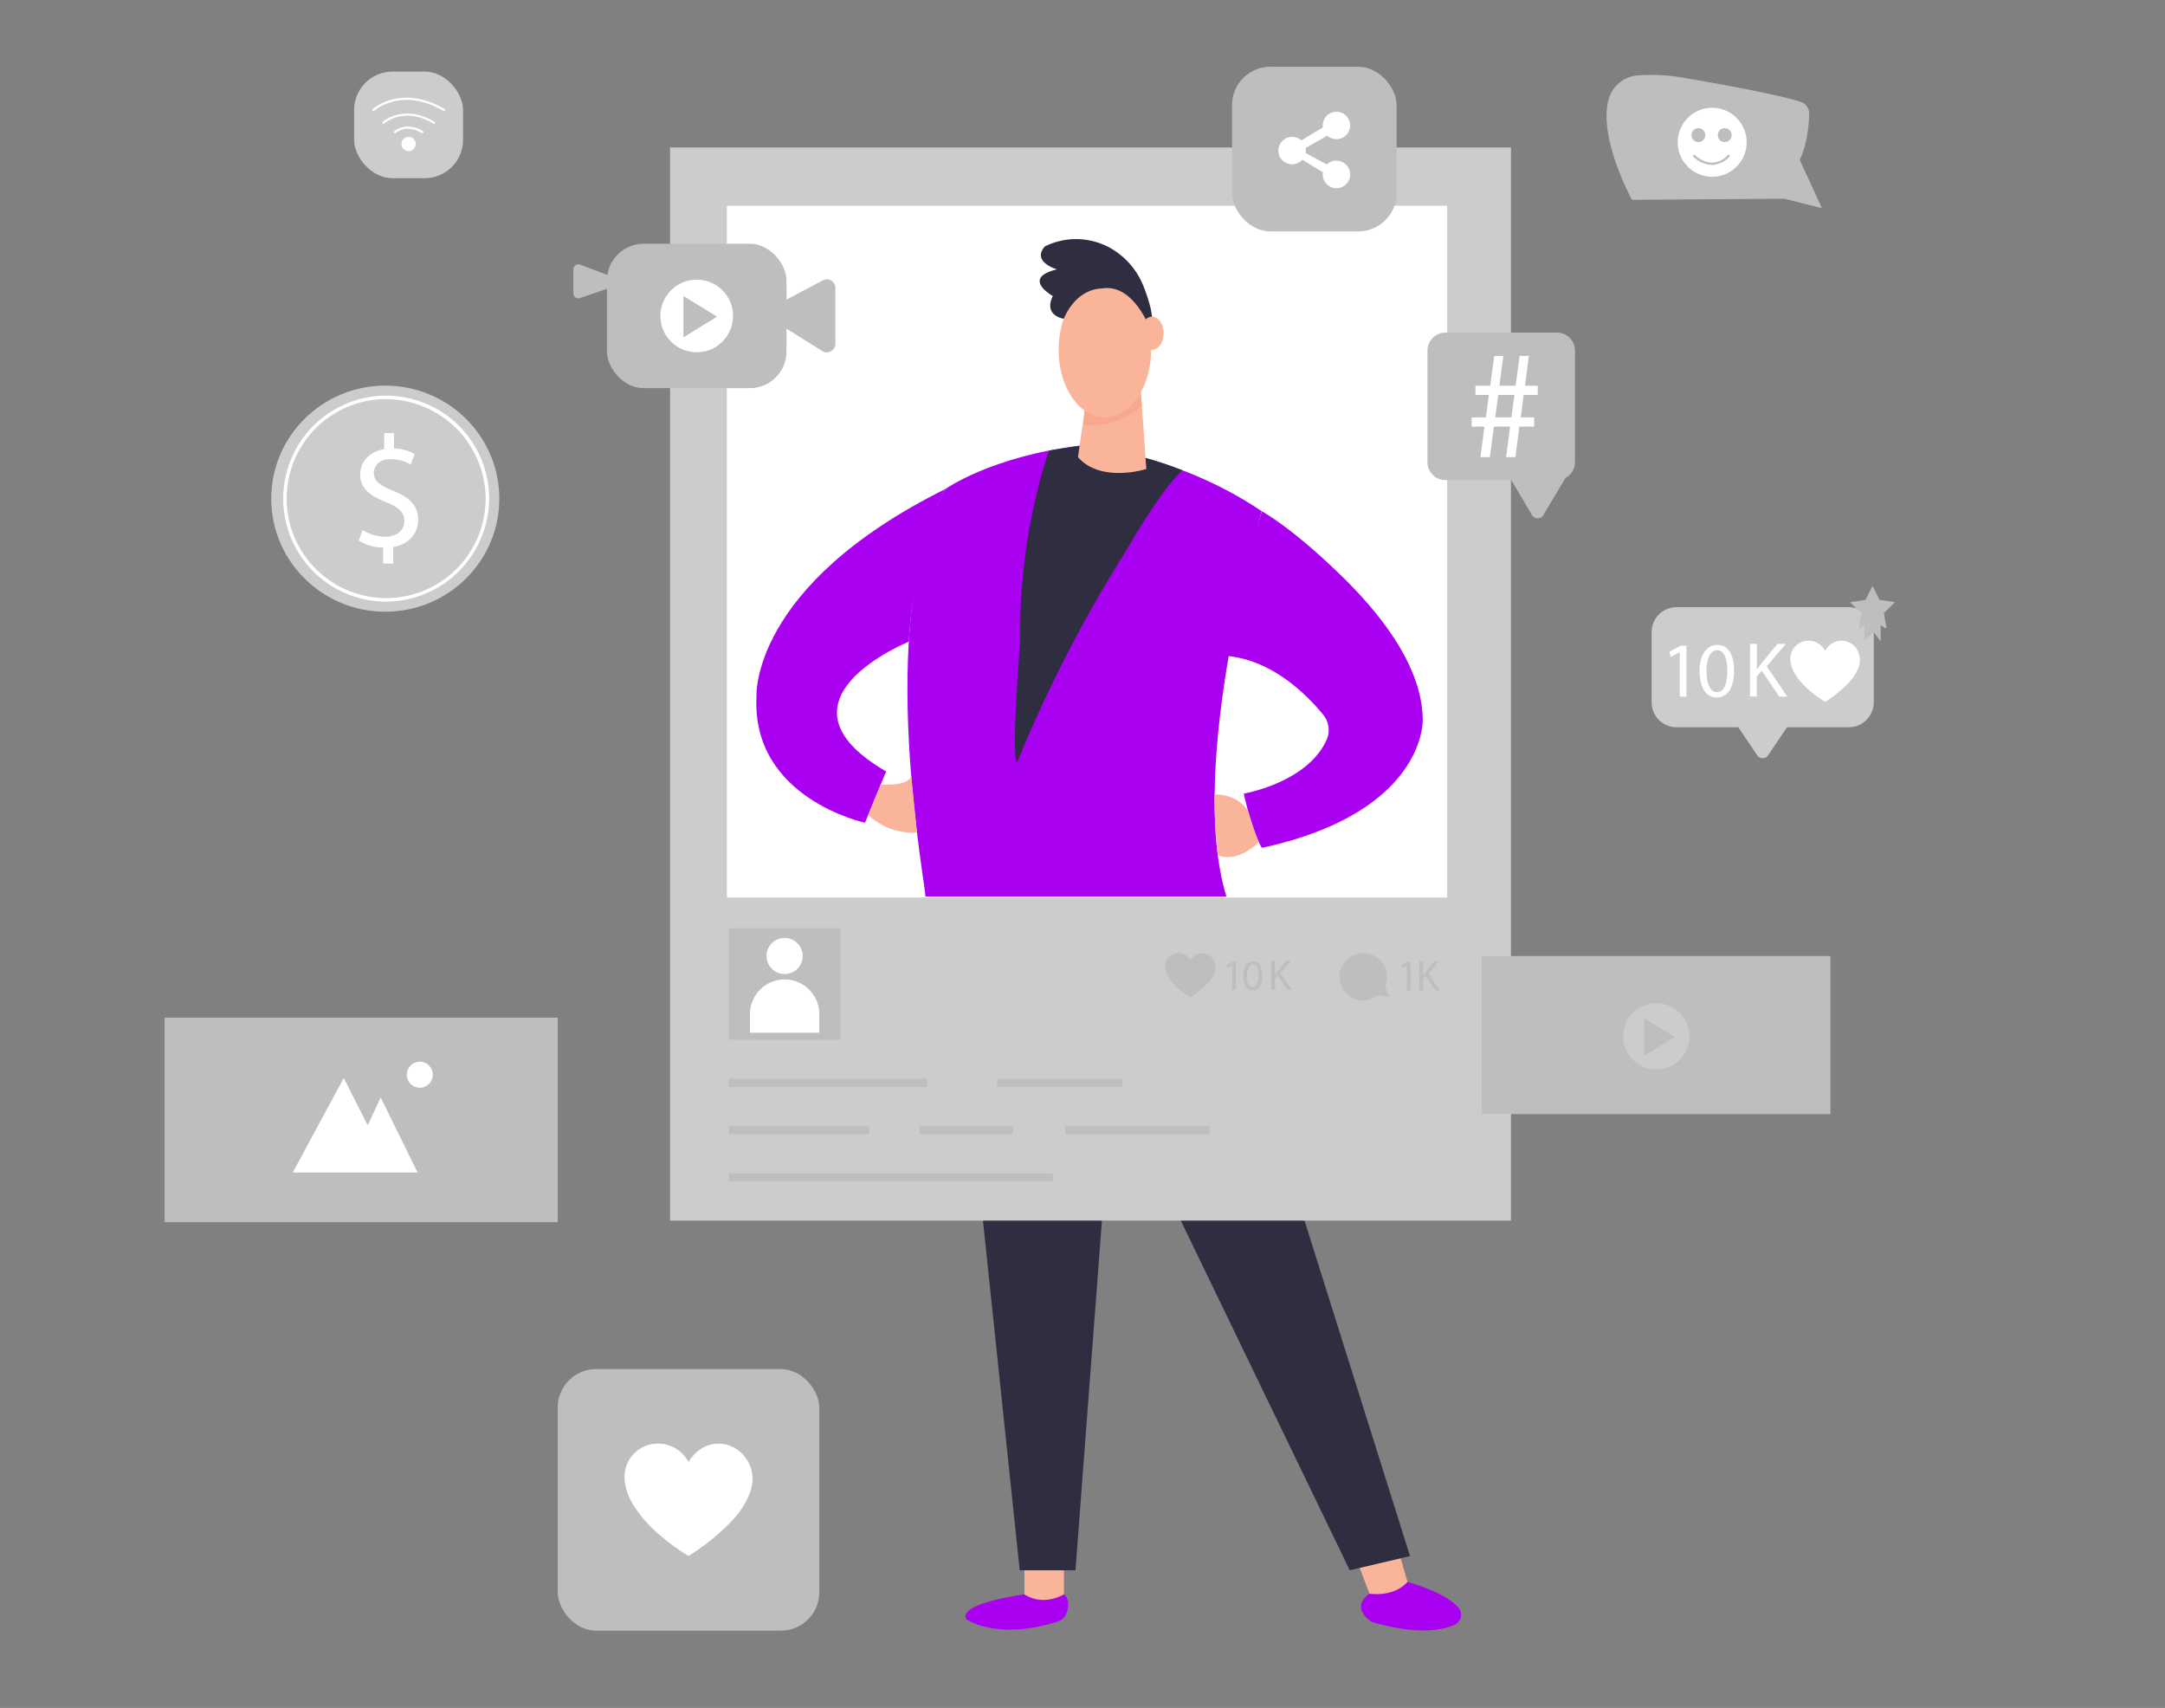  <!DOCTYPE svg PUBLIC "-//W3C//DTD SVG 1.1//EN" "http://www.w3.org/Graphics/SVG/1.1/DTD/svg11.dtd">
<svg id="b4aa0806-ffe4-400d-b61e-c00fe2592d6e" data-name="Layer 1" xmlns="http://www.w3.org/2000/svg" width="865.76" height="682.89" viewBox="0 0 865.76 682.89">
<rect x="0" y="0" width="865.76" height="682.89" fill="#808080" stroke="none"/>
<defs>
<style xmlns="http://www.w3.org/1999/xhtml">*, ::after, ::before { box-sizing: border-box; }
img, svg { vertical-align: middle; }
</style>
<style xmlns="http://www.w3.org/1999/xhtml">*, body, html { }
img, svg { max-width: 100%; }
</style>
</defs>
<rect x="223.03" y="547.4" width="104.59" height="104.59" rx="15.33" fill="#bcbec0"/>
<path d="M409.65,625.56v11.92a7.89,7.89,0,0,0,7.9,7.9h0a7.9,7.9,0,0,0,7.9-7.9V619.67Z" fill="#f9b499"/>
<polygon points="541.96 622.17 548.78 640.29 563.85 636.01 558.5 617.39 541.96 622.17" fill="#f9b499"/>
<polygon points="407.77 627.84 392.7 484.42 440.92 484.42 430.07 627.84 407.77 627.84" fill="#2f2e41" data-secondary="true"/>
<polygon points="470.44 484.42 539.75 627.84 563.85 622.17 521.67 488.03 470.44 484.42" fill="#2f2e41" data-secondary="true"/>
<path d="M548.58,648.53s-9-5.4-1-11.34c0,0,9.61,1.63,15.23-4.66,0,0,14.38,3.68,20.31,10.1a4.38,4.38,0,0,1-1.34,6.92C577.09,651.79,567.22,653.89,548.58,648.53Z" fill="#aa00f2" data-primary="true"/>
<path d="M409.65,637.48s-27.19,3.62-23.17,10c0,0,12.45,8.67,36.62.8a5.42,5.42,0,0,0,3.49-3.56c.71-2.26,1.1-5.4-1.14-7.29C425.45,637.48,417.55,642.5,409.65,637.48Z" fill="#aa00f2" data-primary="true"/>
<rect x="267.96" y="58.97" width="336.26" height="429.07" fill="#ccc"/>
<rect x="290.66" y="82.27" width="288.05" height="276.6" fill="#fff"/>
<path d="M378,195.56s18.19-13,53.69-17.35c0,0,37.11,2.08,72.86,26.19,0,0-30.26,101.64-14.12,154.07H370C371.21,358.47,348.71,248.19,378,195.56Z" fill="#aa00f2" data-primary="true"/>
<path d="M739.31,242.77h-68.9a9.94,9.94,0,0,0-9.94,9.94v28.12a9.94,9.94,0,0,0,9.94,9.94h24.72l7.53,11.17a2.61,2.61,0,0,0,4.41,0l7.53-11.17h24.71a10,10,0,0,0,10-9.94V252.71A10,10,0,0,0,739.31,242.77Z" fill="#ccc"/>
<path d="M476,384a6.18,6.18,0,0,1,2.12-2.16,5.24,5.24,0,0,1,7.51,2.69,6.18,6.18,0,0,1-.31,5.13,14,14,0,0,1-2.47,3.58,35.14,35.14,0,0,1-6.86,5.57,32.86,32.86,0,0,1-4.26-3.07,20.59,20.59,0,0,1-4.46-5,9.38,9.38,0,0,1-1.34-4,5.24,5.24,0,0,1,4.18-5.57,5.4,5.4,0,0,1,5.69,2.46C475.82,383.76,475.88,383.84,476,384Z" fill="#bcbec0"/>
<path d="M275.37,584.52a15.9,15.9,0,0,1,5.4-5.5c7-4.11,15.82-.92,19.08,6.84,1.89,4.5,1.12,8.8-.79,13a35.52,35.52,0,0,1-6.28,9.13,90.46,90.46,0,0,1-17.42,14.14,82.89,82.89,0,0,1-10.84-7.8,52.22,52.22,0,0,1-11.34-12.7,23.67,23.67,0,0,1-3.41-10,13.3,13.3,0,0,1,10.62-14.15,13.72,13.72,0,0,1,14.46,6.25Z" fill="#fff"/>
<path d="M729.86,260.13a8.59,8.59,0,0,1,2.94-3,7.24,7.24,0,0,1,10.37,3.72,8.5,8.5,0,0,1-.43,7.09,19.17,19.17,0,0,1-3.42,5,49.26,49.26,0,0,1-9.47,7.69,44.44,44.44,0,0,1-5.89-4.25,28.4,28.4,0,0,1-6.17-6.9,12.85,12.85,0,0,1-1.85-5.46,7.24,7.24,0,0,1,5.77-7.69,7.45,7.45,0,0,1,7.87,3.4C729.65,259.82,729.73,259.93,729.86,260.13Z" fill="#fff"/>
<rect x="291.47" y="371.12" width="44.59" height="44.59" fill="#bcbec0"/>
<path d="M299.9,412.91h27.72v-7.44a13.86,13.86,0,0,0-13.86-13.86h0a13.87,13.87,0,0,0-13.86,13.86Z" fill="#fff"/>
<circle cx="313.76" cy="382.24" r="7.23" fill="#fff"/>
<rect x="291.47" y="431.39" width="79.35" height="3.21" fill="#bcbec0"/>
<rect x="291.47" y="450.27" width="56.04" height="3.21" fill="#bcbec0"/>
<rect x="291.47" y="469.15" width="129.56" height="3.21" fill="#bcbec0"/>
<rect x="367.7" y="450.27" width="37.26" height="3.21" fill="#bcbec0"/>
<rect x="425.95" y="450.27" width="57.75" height="3.21" fill="#bcbec0"/>
<rect x="398.73" y="431.39" width="50.02" height="3.21" fill="#bcbec0"/>
<path d="M492.76,385.93h0l-2,1.06-.29-1.17,2.46-1.31h1.3v11.27h-1.47Z" fill="#bcbec0"/>
<path d="M504.79,390c0,3.83-1.42,6-3.92,6-2.2,0-3.69-2.06-3.73-5.79s1.63-5.86,3.92-5.86S504.79,386.43,504.79,390Zm-6.12.17c0,2.94.9,4.6,2.29,4.6,1.56,0,2.31-1.82,2.31-4.7s-.72-4.6-2.29-4.6C499.64,385.49,498.67,387.13,498.67,390.19Z" fill="#bcbec0"/>
<path d="M508.33,384.09h1.51v5.64h.05c.31-.45.62-.87.92-1.25l3.57-4.39h1.87l-4.23,5,4.56,6.73H514.8L511,390l-1.11,1.28v4.46h-1.51Z" fill="#bcbec0"/>
<path d="M671.72,260.76h-.06l-3.54,1.9-.53-2.09,4.45-2.38h2.34v20.34h-2.66Z" fill="#fff"/>
<path d="M693.44,268.14c0,6.92-2.56,10.74-7.07,10.74-4,0-6.67-3.73-6.73-10.46s2.94-10.57,7.07-10.57C691,257.85,693.44,261.66,693.44,268.14Zm-11,.31c0,5.29,1.62,8.3,4.13,8.3,2.81,0,4.16-3.29,4.16-8.48,0-5-1.28-8.3-4.13-8.3C684.15,260,682.4,262.92,682.4,268.45Z" fill="#fff"/>
<path d="M699.83,257.44h2.72v10.17h.09c.56-.81,1.13-1.57,1.66-2.25l6.45-7.92h3.38l-7.64,8.95,8.23,12.14H711.5l-7-10.36-2,2.32v8h-2.72Z" fill="#fff"/>
<path d="M562.6,386.11h0l-2,1.06-.29-1.16,2.46-1.32h1.3V396H562.6Z" fill="#bcbec0"/>
<path d="M567.54,384.27h1.51v5.64h.05c.31-.45.62-.87.92-1.25l3.57-4.39h1.88l-4.24,5,4.56,6.73H574l-3.85-5.74-1.11,1.28V396h-1.51Z" fill="#bcbec0"/>
<path d="M555.68,398.79l-1.87-4.51a9.46,9.46,0,1,0-2.66,3.55Z" fill="#bcbec0"/>
<rect x="592.57" y="382.24" width="139.41" height="63.21" fill="#bcbec0"/>
<circle cx="662.31" cy="414.35" r="13.26" fill="#ccc"/>
<polygon points="657.46 407.08 657.46 422.15 669.71 414.61 657.46 407.08" fill="#bcbec0"/>
<polygon points="752.07 256.46 752.07 246.88 745.54 246.88 745.54 256.16 749.26 252.71 752.07 256.46" fill="#bcbec0"/>
<path d="M622.62,133H578a7.17,7.17,0,0,0-7.18,7.18v44.6a7.17,7.17,0,0,0,7.18,7.18h26.35l8.17,13.78a2.65,2.65,0,0,0,4.77,0L626,191.11a7.2,7.2,0,0,0,3.82-6.35v-44.6A7.17,7.17,0,0,0,622.62,133Z" fill="#bcbec0"/>
<rect x="492.67" y="26.69" width="65.83" height="65.83" rx="15.33" fill="#bcbec0"/>
<rect x="141.61" y="28.63" width="43.56" height="42.61" rx="15.33" fill="#ccc"/>
<path d="M534.43,64.19a5.48,5.48,0,0,0-3.84,1.57l-8.48-4.59a5.47,5.47,0,0,0,.09-1,5.1,5.1,0,0,0-.1-1l8.67-4.92a5.48,5.48,0,1,0-1.83-4.08,6.32,6.32,0,0,0,.06.76l-8.61,5.21a5.49,5.49,0,1,0,.41,7.73l8.22,5a5.17,5.17,0,0,0-.08.89,5.49,5.49,0,1,0,5.49-5.49Z" fill="#fff"/>
<path d="M652.61,79.89S639,55.1,643.27,39.68a13.14,13.14,0,0,1,11.61-9.53,74.19,74.19,0,0,1,17.94.88s35.29,5.85,47.22,9.68a4.94,4.94,0,0,1,3.43,4.83c-.11,4.39-.78,12.19-3.79,18.36l8.89,19.33-15.1-3.78Z" fill="#bcbec0"/>
<circle cx="684.68" cy="56.88" r="13.8" fill="#fff"/>
<circle cx="679.15" cy="54.02" r="2.78" fill="#bcbec0"/>
<circle cx="689.7" cy="54.02" r="2.78" fill="#bcbec0"/>
<path d="M684.51,65.92h-.15a11.21,11.21,0,0,1-7.22-3.24.47.47,0,0,1,.68-.65,10.46,10.46,0,0,0,6.56,3,9,9,0,0,0,6.55-3,.47.47,0,0,1,.66,0,.46.46,0,0,1,0,.66A10,10,0,0,1,684.51,65.92Z" fill="#bcbec0"/>
<rect x="242.71" y="97.46" width="71.8" height="57.74" rx="14.67" fill="#bcbec0"/>
<path d="M312.06,121.08l17-9a3.42,3.42,0,0,1,5,3v22.37a3.42,3.42,0,0,1-5.24,2.9l-16.76-10.47Z" fill="#bcbec0"/>
<path d="M229.27,117.21v-9.46a2.05,2.05,0,0,1,2.77-1.92l13.42,5.07v3.66L232,119.14A2,2,0,0,1,229.27,117.21Z" fill="#bcbec0"/>
<circle cx="163.39" cy="57.57" r="2.85" fill="#fff"/>
<path d="M168.85,53.22a.53.53,0,0,1-.24-.06c-6.18-3.63-10.11-.2-10.27-.06a.47.47,0,1,1-.63-.69s4.59-4,11.38-.06a.46.46,0,0,1,.16.64A.45.45,0,0,1,168.85,53.22Z" fill="#fff"/>
<path d="M173.49,49.43a.44.44,0,0,1-.24-.07c-11.77-6.92-19.48-.12-19.55,0a.46.46,0,0,1-.66,0,.45.45,0,0,1,0-.66c.08-.07,8.3-7.33,20.66-.06a.47.47,0,0,1-.24.88Z" fill="#fff"/>
<path d="M177.55,44.41a.53.53,0,0,1-.24-.06c-16.65-9.8-27.56-.16-27.67-.06a.48.48,0,0,1-.67,0,.46.46,0,0,1,0-.66c.11-.11,11.54-10.2,28.78-.06a.47.47,0,0,1,.17.64A.48.48,0,0,1,177.55,44.41Z" fill="#fff"/>
<ellipse cx="154.07" cy="199.38" rx="45.6" ry="45.2" fill="#ccc"/>
<rect x="65.82" y="406.88" width="157.21" height="81.79" fill="#bcbec0"/>
<polygon points="117.06 468.81 137.47 431.02 147.03 449.91 152.24 438.84 167.01 468.81 117.06 468.81" fill="#fff"/>
<circle cx="167.88" cy="429.71" r="5.21" fill="#fff"/>
<path d="M354.34,308.45l-8.44,20.49s-45.4-9.62-43.39-50.41c0,0-2.68-44.16,75.53-83,0,0-12.12,20.71-14.61,61C363.43,256.59,305.33,279.93,354.34,308.45Z" fill="#aa00f2" data-primary="true"/>
<path d="M504.59,339s-3.61-5.62-7.23-21.69c0,0,25.35-4.28,33.13-21.48a9.66,9.66,0,0,0-1.37-10.07c-6-7.39-20.18-22-38.65-23.49,1.72-10.36,4-21.45,7-33.12,2.23-8.75,4.65-17,7.16-24.73,9.27,5.53,20.29,14.57,32.29,26.31,16.12,15.77,32.19,36.76,32,57.65C568.87,288.36,569.68,324.92,504.59,339Z" fill="#aa00f2" data-primary="true"/>
<path d="M347.17,325.85a26.26,26.26,0,0,0,19.52,7l-2.35-23.21s1,4.72-12.13,4Z" fill="#f9b499"/>
<path d="M485.75,317.69s8.61-.64,13.33,6.51c0,0,3.13,10.17,4.32,12.48,0,0-8,8.51-16.38,5.3C487,342,485.46,327.17,485.75,317.69Z" fill="#f9b499"/>
<path d="M419.55,180.14S407.24,213.1,408,256c0,0-3.75,45.53-1.34,49a548.35,548.35,0,0,1,43.66-84.8s13.5-24,22.55-32.12c0,0-19.63-8.31-41.18-9.84Z" fill="#2f2e41" data-secondary="true"/>
<path d="M748.93,234.46l2.61,5.29a.18.18,0,0,0,.12.09l5.85.85a.16.16,0,0,1,.09.27l-4.23,4.12a.16.16,0,0,0,0,.14l1,5.82a.16.16,0,0,1-.23.17l-5.23-2.75a.19.19,0,0,0-.15,0l-5.22,2.75a.16.16,0,0,1-.23-.17l1-5.82a.15.15,0,0,0,0-.14L740,241a.16.16,0,0,1,.09-.27l5.84-.85a.16.16,0,0,0,.12-.09l2.61-5.29A.16.16,0,0,1,748.93,234.46Z" fill="#bcbec0"/>
<path d="M592,182.79l1.63-12.22h-5.12v-3.68h5.68l1.18-9H590v-3.68h5.92l1.62-11.91h3.62l-1.56,11.91h6.48l1.62-11.91h3.68l-1.56,11.91h5.11v3.68h-5.67l-1.12,9h5.36v3.68h-5.92L606,182.79h-3.74l1.62-12.22h-6.48l-1.62,12.22Zm12.41-15.9,1.18-9h-6.48l-1.18,9Z" fill="#fff"/>
<path d="M431.07,182.79l3.58-24.93,21.42-3.68,2.32,33.35S440.31,193.32,431.07,182.79Z" fill="#f9b499"/>
<path d="M433.16,169.86l.92-8.26,22-4.52.52,5.23S446.7,171.68,433.16,169.86Z" fill="#f7a88f"/>
<ellipse cx="441.82" cy="139.87" rx="18.5" ry="27.03" fill="#f9b499"/>
<path d="M425.39,127.45s-8.24-1.13-4.39-9.09c0,0-12.83-7.19,1.68-10.66,0,0-10.29-2.93-4.87-9.16a28.1,28.1,0,0,1,25.88.45,30.38,30.38,0,0,1,13.74,15.85c1.75,4.51,3.6,10.32,3.27,14h-2s-6.27-15-17.45-13.58c-.51.07-1,.1-1.53.14C437.33,115.59,429.93,117,425.39,127.45Z" fill="#2f2e41" data-secondary="true"/>
<ellipse cx="460.7" cy="133.24" rx="4.62" ry="6.63" fill="#f9b499"/>
<circle cx="278.61" cy="126.33" r="14.53" fill="#fff"/>
<polygon points="273.3 118.36 273.3 134.87 286.72 126.61 273.3 118.36" fill="#bcbec0"/>
<path d="M153.19,225.35v-6.42a18.49,18.49,0,0,1-9.73-2.8l1.53-4.25a17,17,0,0,0,9.15,2.73c4.51,0,7.56-2.61,7.56-6.23s-2.48-5.65-7.18-7.56c-6.48-2.54-10.48-5.46-10.48-11,0-5.28,3.74-9.28,9.59-10.23v-6.42h3.94v6.16a17,17,0,0,1,8.26,2.23l-1.59,4.19a15.36,15.36,0,0,0-8-2.16c-4.9,0-6.74,2.92-6.74,5.46,0,3.31,2.35,5,7.88,7.25,6.54,2.67,9.85,6,9.85,11.63,0,5-3.5,9.72-10,10.8v6.61Z" fill="#fff"/>
<path d="M154.07,240.56a41.18,41.18,0,1,1,41.54-41.18A41.41,41.41,0,0,1,154.07,240.56Zm0-81a39.78,39.78,0,1,0,40.13,39.78A40,40,0,0,0,154.07,159.6Z" fill="#fff"/>
</svg>